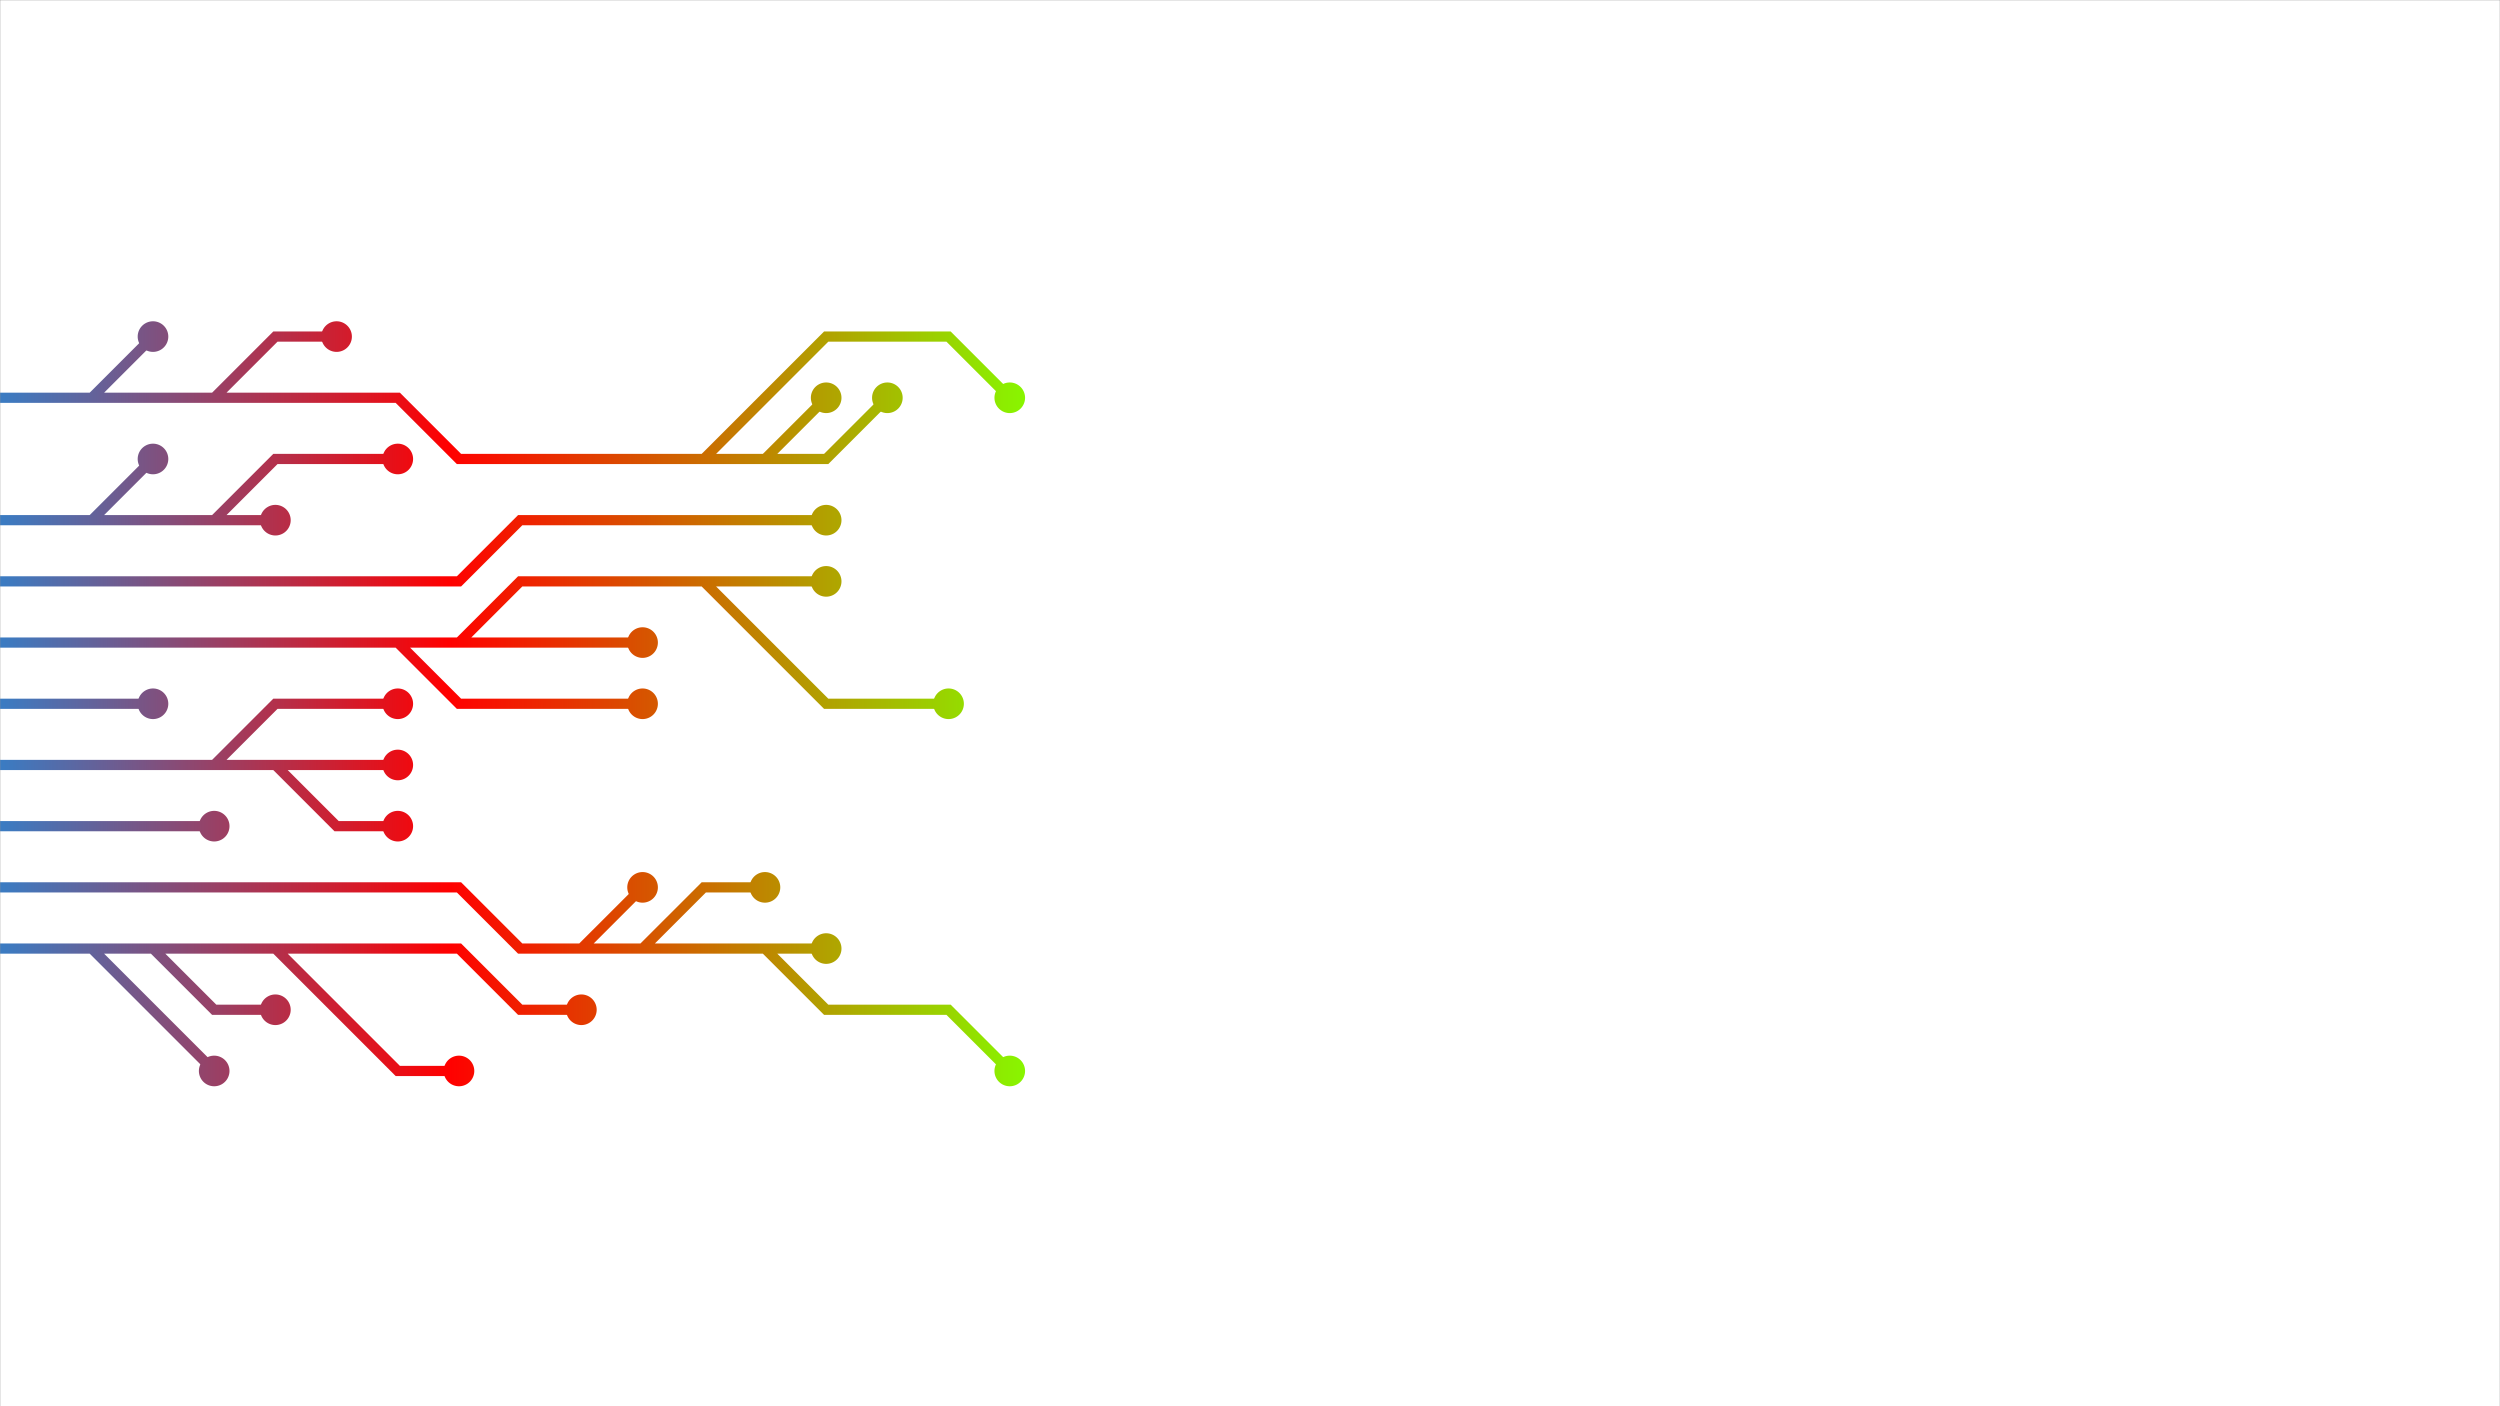 <svg xmlns="http://www.w3.org/2000/svg" version="1.1" xmlns:xlink="http://www.w3.org/1999/xlink" xmlns:svgjs="http://svgjs.com/svgjs" width="1920" height="1080" preserveAspectRatio="none" viewBox="0 0 1920 1080"><rect x="0" y="0" width="1920" height="1080" fill="#333333" stroke="none"/><g mask="url(&quot;#SvgjsMask1083&quot;)" fill="none"><rect width="1920" height="1080" x="0" y="0" fill="rgba(255, 255, 255, 1)"></rect><g mask="url(&quot;#SvgjsMask1085&quot;)"><path d="M-23.5 540.5L23.5 540.5L70.5 540.5L117.5 540.5" stroke="url(#SvgjsLinearGradient1084)" stroke-width="7.83"></path><path d="M105.75 540.5 a11.75 11.75 0 1 0 23.5 0 a11.75 11.75 0 1 0 -23.5 0z" fill="url(#SvgjsLinearGradient1084)"></path><path d="M352.5 493.5L399.5 493.5L446.5 493.5L493.5 493.5M305.5 493.5L352.5 540.5L399.5 540.5L446.5 540.5L493.5 540.5M540.5 446.5L587.5 493.5L634.5 540.5L681.5 540.5L728.5 540.5M-23.5 493.5L23.5 493.5L70.5 493.5L117.5 493.5L164.5 493.5L211.5 493.5L258.5 493.5L305.5 493.5L352.5 493.5L399.5 446.5L446.5 446.5L493.5 446.5L540.5 446.5L587.5 446.5L634.5 446.5" stroke="url(#SvgjsLinearGradient1084)" stroke-width="7.83"></path><path d="M622.75 446.5 a11.75 11.75 0 1 0 23.5 0 a11.75 11.75 0 1 0 -23.5 0zM481.75 493.5 a11.75 11.75 0 1 0 23.5 0 a11.75 11.75 0 1 0 -23.5 0zM481.75 540.5 a11.75 11.75 0 1 0 23.5 0 a11.75 11.75 0 1 0 -23.5 0zM716.75 540.5 a11.75 11.75 0 1 0 23.5 0 a11.75 11.75 0 1 0 -23.5 0z" fill="url(#SvgjsLinearGradient1084)"></path><path d="M211.5 587.5L258.5 587.5L305.5 587.5M164.5 587.5L211.5 540.5L258.5 540.5L305.5 540.5M-23.5 587.5L23.5 587.5L70.5 587.5L117.5 587.5L164.5 587.5L211.5 587.5L258.5 634.5L305.5 634.5" stroke="url(#SvgjsLinearGradient1084)" stroke-width="7.83"></path><path d="M293.75 634.5 a11.75 11.75 0 1 0 23.5 0 a11.75 11.75 0 1 0 -23.5 0zM293.75 587.5 a11.75 11.75 0 1 0 23.5 0 a11.75 11.75 0 1 0 -23.5 0zM293.75 540.5 a11.75 11.75 0 1 0 23.5 0 a11.75 11.75 0 1 0 -23.5 0z" fill="url(#SvgjsLinearGradient1084)"></path><path d="M-23.5 446.5L23.5 446.5L70.5 446.5L117.5 446.5L164.5 446.5L211.5 446.5L258.5 446.5L305.5 446.5L352.5 446.5L399.5 399.5L446.5 399.5L493.5 399.5L540.5 399.5L587.5 399.5L634.5 399.5" stroke="url(#SvgjsLinearGradient1084)" stroke-width="7.83"></path><path d="M622.75 399.5 a11.75 11.75 0 1 0 23.5 0 a11.75 11.75 0 1 0 -23.5 0z" fill="url(#SvgjsLinearGradient1084)"></path><path d="M-23.5 634.5L23.5 634.5L70.5 634.5L117.5 634.5L164.5 634.5" stroke="url(#SvgjsLinearGradient1084)" stroke-width="7.83"></path><path d="M152.75 634.5 a11.75 11.75 0 1 0 23.5 0 a11.75 11.75 0 1 0 -23.5 0z" fill="url(#SvgjsLinearGradient1084)"></path><path d="M70.5 399.5L117.5 352.5M164.5 399.5L211.5 352.5L258.5 352.5L305.5 352.5M-23.5 399.5L23.5 399.5L70.5 399.5L117.5 399.5L164.5 399.5L211.5 399.5" stroke="url(#SvgjsLinearGradient1084)" stroke-width="7.83"></path><path d="M199.75 399.5 a11.75 11.75 0 1 0 23.5 0 a11.75 11.75 0 1 0 -23.5 0zM105.75 352.5 a11.75 11.75 0 1 0 23.5 0 a11.75 11.75 0 1 0 -23.5 0zM293.75 352.5 a11.75 11.75 0 1 0 23.5 0 a11.75 11.75 0 1 0 -23.5 0z" fill="url(#SvgjsLinearGradient1084)"></path><path d="M493.5 728.5L540.5 681.5L587.5 681.5M446.5 728.5L493.5 681.5M587.5 728.5L634.5 775.5L681.5 775.5L728.5 775.5L775.5 822.5M-23.5 681.5L23.5 681.5L70.5 681.5L117.5 681.5L164.5 681.5L211.5 681.5L258.5 681.5L305.5 681.5L352.5 681.5L399.5 728.5L446.5 728.5L493.5 728.5L540.5 728.5L587.5 728.5L634.5 728.5" stroke="url(#SvgjsLinearGradient1084)" stroke-width="7.83"></path><path d="M622.75 728.5 a11.75 11.75 0 1 0 23.5 0 a11.75 11.75 0 1 0 -23.5 0zM575.75 681.5 a11.75 11.75 0 1 0 23.5 0 a11.75 11.75 0 1 0 -23.5 0zM481.75 681.5 a11.75 11.75 0 1 0 23.5 0 a11.75 11.75 0 1 0 -23.5 0zM763.75 822.5 a11.75 11.75 0 1 0 23.5 0 a11.75 11.75 0 1 0 -23.5 0z" fill="url(#SvgjsLinearGradient1084)"></path><path d="M211.5 728.5L258.5 775.5L305.5 822.5L352.5 822.5M117.5 728.5L164.5 775.5L211.5 775.5M70.5 728.5L117.5 775.5L164.5 822.5M-23.5 728.5L23.5 728.5L70.5 728.5L117.5 728.5L164.5 728.5L211.5 728.5L258.5 728.5L305.5 728.5L352.5 728.5L399.5 775.5L446.5 775.5" stroke="url(#SvgjsLinearGradient1084)" stroke-width="7.83"></path><path d="M434.75 775.5 a11.75 11.75 0 1 0 23.5 0 a11.75 11.75 0 1 0 -23.5 0zM340.75 822.5 a11.75 11.75 0 1 0 23.5 0 a11.75 11.75 0 1 0 -23.5 0zM199.75 775.5 a11.75 11.75 0 1 0 23.5 0 a11.75 11.75 0 1 0 -23.5 0zM152.75 822.5 a11.75 11.75 0 1 0 23.5 0 a11.75 11.75 0 1 0 -23.5 0z" fill="url(#SvgjsLinearGradient1084)"></path><path d="M164.5 305.5L211.5 258.5L258.5 258.5M587.5 352.5L634.5 305.5M70.5 305.5L117.5 258.5M540.5 352.5L587.5 305.5L634.5 258.5L681.5 258.5L728.5 258.5L775.5 305.5M-23.5 305.5L23.5 305.5L70.5 305.5L117.5 305.5L164.5 305.5L211.5 305.5L258.5 305.5L305.5 305.5L352.5 352.5L399.5 352.5L446.5 352.5L493.5 352.5L540.5 352.5L587.5 352.5L634.5 352.5L681.5 305.5" stroke="url(#SvgjsLinearGradient1084)" stroke-width="7.83"></path><path d="M669.75 305.5 a11.75 11.75 0 1 0 23.5 0 a11.75 11.75 0 1 0 -23.5 0zM246.75 258.5 a11.75 11.75 0 1 0 23.5 0 a11.75 11.75 0 1 0 -23.5 0zM622.75 305.5 a11.75 11.75 0 1 0 23.5 0 a11.75 11.75 0 1 0 -23.5 0zM105.75 258.5 a11.75 11.75 0 1 0 23.5 0 a11.75 11.75 0 1 0 -23.5 0zM763.75 305.5 a11.75 11.75 0 1 0 23.5 0 a11.75 11.75 0 1 0 -23.5 0z" fill="url(#SvgjsLinearGradient1084)"></path></g></g><defs><mask id="SvgjsMask1083"><rect width="1920" height="1080" fill="#ffffff"></rect></mask><linearGradient x1="0" y1="540" x2="883.2" y2="540" gradientUnits="userSpaceOnUse" id="SvgjsLinearGradient1084"><stop stop-color="#3a7cc3" offset="0"></stop><stop stop-color="rgba(255, 0, 0, 1)" offset="0.39"></stop><stop stop-color="rgba(132, 255, 0, 1)" offset="0.91"></stop></linearGradient><mask id="SvgjsMask1085"><rect width="1920" height="1080" fill="white"></rect><path d="M111.62 540.5 a5.88 5.88 0 1 0 11.76 0 a5.88 5.88 0 1 0 -11.76 0z" fill="black"></path><path d="M628.62 446.5 a5.88 5.88 0 1 0 11.76 0 a5.88 5.88 0 1 0 -11.76 0zM487.62 493.5 a5.88 5.88 0 1 0 11.76 0 a5.88 5.88 0 1 0 -11.76 0zM487.62 540.5 a5.88 5.88 0 1 0 11.76 0 a5.88 5.88 0 1 0 -11.76 0zM722.62 540.5 a5.88 5.88 0 1 0 11.76 0 a5.88 5.88 0 1 0 -11.76 0z" fill="black"></path><path d="M299.62 634.5 a5.88 5.88 0 1 0 11.76 0 a5.88 5.88 0 1 0 -11.76 0zM299.62 587.5 a5.88 5.88 0 1 0 11.76 0 a5.88 5.88 0 1 0 -11.76 0zM299.62 540.5 a5.88 5.88 0 1 0 11.76 0 a5.88 5.88 0 1 0 -11.76 0z" fill="black"></path><path d="M628.62 399.5 a5.88 5.88 0 1 0 11.76 0 a5.88 5.88 0 1 0 -11.76 0z" fill="black"></path><path d="M158.62 634.5 a5.88 5.88 0 1 0 11.76 0 a5.88 5.88 0 1 0 -11.76 0z" fill="black"></path><path d="M205.62 399.5 a5.88 5.88 0 1 0 11.76 0 a5.88 5.88 0 1 0 -11.76 0zM111.62 352.5 a5.88 5.88 0 1 0 11.76 0 a5.88 5.88 0 1 0 -11.76 0zM299.62 352.5 a5.88 5.88 0 1 0 11.76 0 a5.88 5.88 0 1 0 -11.76 0z" fill="black"></path><path d="M628.62 728.5 a5.88 5.88 0 1 0 11.76 0 a5.88 5.88 0 1 0 -11.76 0zM581.62 681.5 a5.88 5.88 0 1 0 11.76 0 a5.88 5.88 0 1 0 -11.76 0zM487.62 681.5 a5.88 5.88 0 1 0 11.76 0 a5.88 5.88 0 1 0 -11.76 0zM769.62 822.5 a5.88 5.88 0 1 0 11.76 0 a5.88 5.88 0 1 0 -11.76 0z" fill="black"></path><path d="M440.62 775.5 a5.88 5.88 0 1 0 11.76 0 a5.88 5.88 0 1 0 -11.76 0zM346.62 822.5 a5.88 5.88 0 1 0 11.76 0 a5.88 5.88 0 1 0 -11.76 0zM205.62 775.5 a5.88 5.88 0 1 0 11.76 0 a5.88 5.88 0 1 0 -11.76 0zM158.62 822.5 a5.88 5.88 0 1 0 11.76 0 a5.88 5.88 0 1 0 -11.76 0z" fill="black"></path><path d="M675.62 305.5 a5.88 5.88 0 1 0 11.76 0 a5.88 5.88 0 1 0 -11.76 0zM252.62 258.5 a5.88 5.88 0 1 0 11.76 0 a5.88 5.88 0 1 0 -11.76 0zM628.62 305.5 a5.88 5.88 0 1 0 11.76 0 a5.88 5.88 0 1 0 -11.76 0zM111.62 258.5 a5.88 5.88 0 1 0 11.76 0 a5.88 5.88 0 1 0 -11.76 0zM769.62 305.5 a5.88 5.88 0 1 0 11.76 0 a5.88 5.88 0 1 0 -11.76 0z" fill="black"></path></mask></defs></svg>